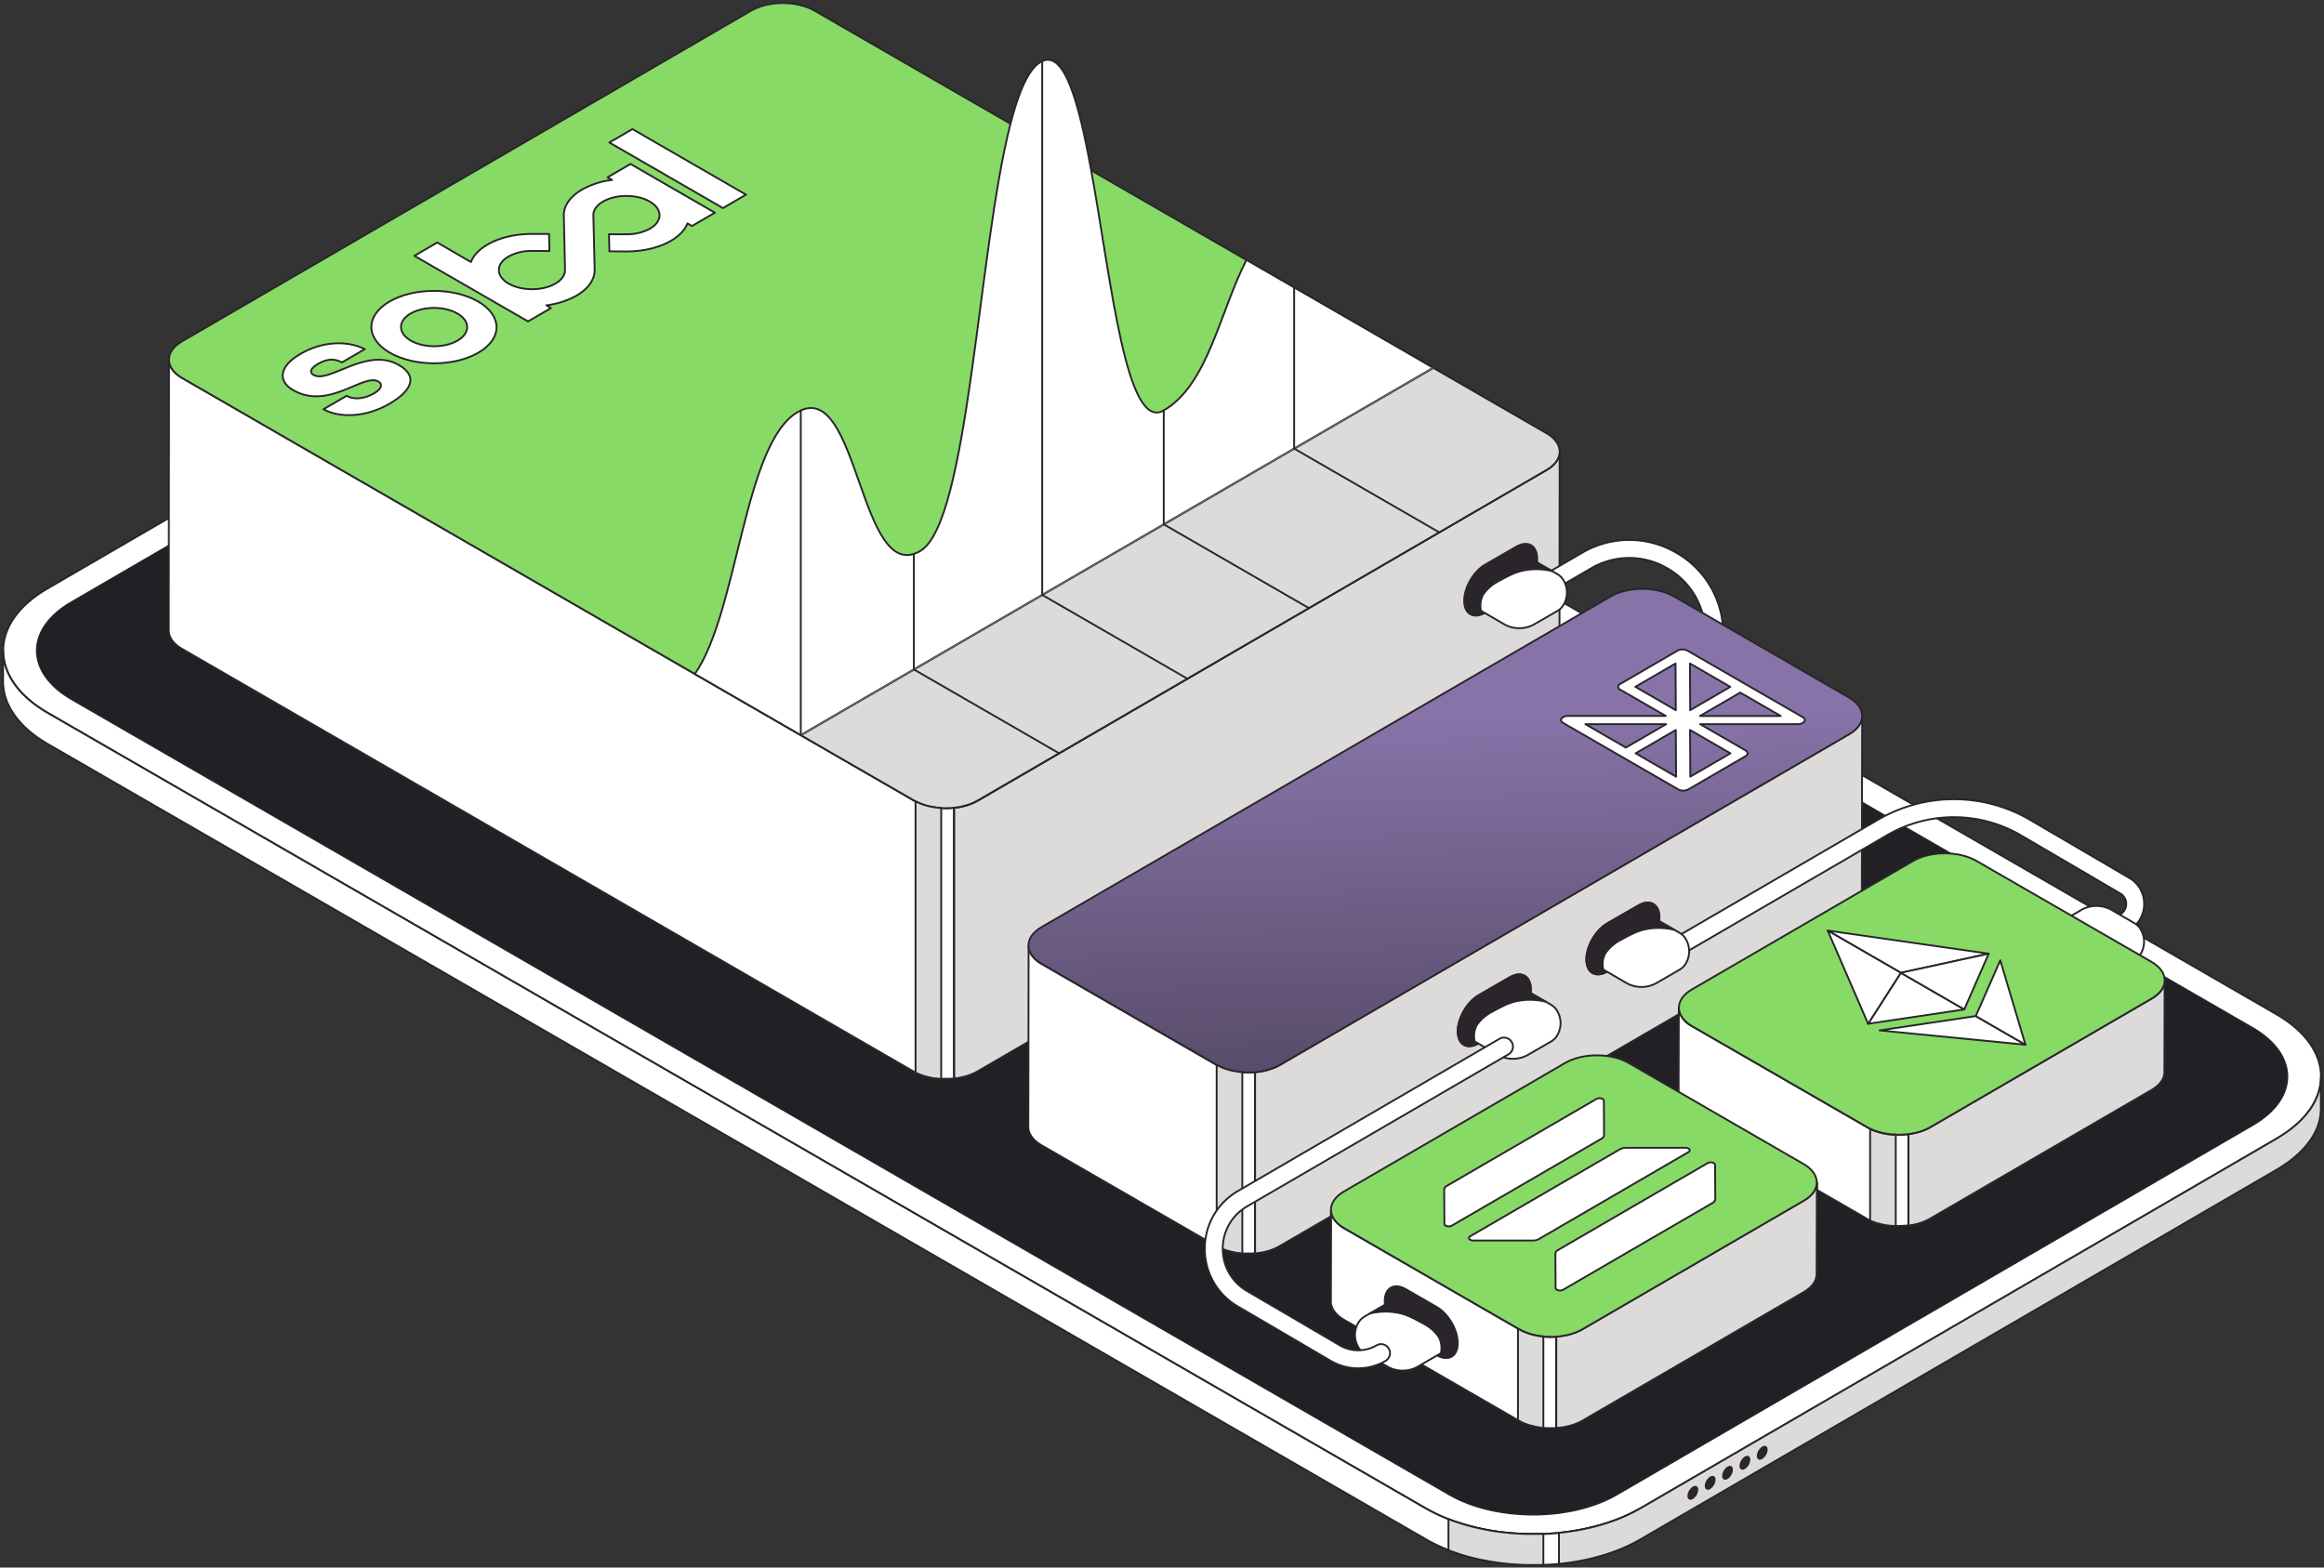 <svg xmlns="http://www.w3.org/2000/svg" width="756" height="510" fill="none"><rect width="100%" height="100%" fill="#333333" stroke="none"/><path fill="#858585" d="M284.573 75.687v10.112a41 41 0 0 0-5.53-2.649V73.04a41 41 0 0 1 5.53 2.648"/><path fill="#8A8A8A" d="M279.043 73.038V83.15a53 53 0 0 0-4.662-1.576V71.462a52 52 0 0 1 4.662 1.576"/><path fill="#8F8F8F" d="M274.38 71.463v10.112a62 62 0 0 0-4.013-.985V70.478q2.05.423 4.013.985"/><path fill="#949494" d="M270.368 70.478V80.59a65 65 0 0 0-3.815-.664V69.814c1.284.182 2.561.408 3.815.664"/><path fill="#999" d="M266.553 69.814v10.112a64 64 0 0 0-3.75-.416V69.398c1.255.102 2.509.24 3.75.416"/><path fill="#9E9E9E" d="M262.802 69.398V79.51a66 66 0 0 0-3.801-.204V69.194c1.269 0 2.539.102 3.801.204"/><path fill="#A3A3A3" d="M259.001 69.193v10.112h-3.947V69.201a51 51 0 0 1 3.947 0"/><path fill="#A8A8A8" d="M255.054 69.216V79.32c-1.459.051-2.86.146-4.283.285V69.5a60 60 0 0 1 4.283-.284"/><path fill="#ADADAD" d="M250.771 69.492v10.105a64 64 0 0 0-4.91.686V70.178a60 60 0 0 1 4.91-.686"/><path fill="#B3B3B3" d="M245.862 70.222v10.105a55 55 0 0 0-7.296 1.817V72.03a54 54 0 0 1 7.296-1.809"/><path fill="#B8B8B8" d="M238.581 71.995v10.112a43.4 43.4 0 0 0-8.405 3.692V75.687a43.4 43.4 0 0 1 8.405-3.692"/><path fill="#C5C5C5" d="m230.175 75.694-.029 10.105L23.128 206.106l.03-10.112z"/><path fill="#B8B8B8" d="M23.15 195.994v10.112l-.467.277v-10.112z"/><path fill="#B3B3B3" d="M22.682 196.271v10.112a29.7 29.7 0 0 0-4.852 3.597v-10.112a30 30 0 0 1 4.852-3.597"/><path fill="#ADADAD" d="M17.83 199.868v10.112a21.5 21.5 0 0 0-2.378 2.561v-10.112a22 22 0 0 1 2.386-2.561"/><path fill="#A8A8A8" d="M15.431 202.429v10.112a18 18 0 0 0-1.554 2.298v-10.112q.688-1.206 1.547-2.298"/><path fill="#A3A3A3" d="M13.898 204.727v10.112a15.6 15.6 0 0 0-1.021 2.189v-10.112a15.6 15.6 0 0 1 1.021-2.189"/><path fill="#9E9E9E" d="M12.877 206.916v10.112a14 14 0 0 0-.628 2.188v-10.111q.226-1.12.627-2.189"/><path fill="#999" d="M12.25 209.09v10.112a13.3 13.3 0 0 0-.248 2.188v-10.111q.029-1.106.248-2.189"/><path fill="#151316" d="M23.332 227.505v10.111c-7.573-4.377-11.352-10.119-11.338-15.861v-10.111c0 5.741 3.765 11.49 11.338 15.861"/><path fill="#898989" d="m732.737 334.438-.029 10.112L284.543 85.798l.029-10.112z"/><path fill="#858585" d="M744.076 350.299v10.113c0-5.742-3.765-11.491-11.338-15.869v-10.105c7.573 4.378 11.352 10.12 11.338 15.861"/><path fill="#19161A" d="M744.068 350.643v10.111a13.4 13.4 0 0 1-.256 2.189v-10.112q.218-1.084.256-2.188"/><path fill="#19171B" d="M743.813 352.853v10.112a14 14 0 0 1-.621 2.189v-10.105q.399-1.07.621-2.189"/><path fill="#1A181C" d="M743.193 355.027v10.105a15.4 15.4 0 0 1-1.029 2.189v-10.112q.6-1.055 1.029-2.189"/><path fill="#1B181C" d="M742.164 357.216v10.112a18 18 0 0 1-1.547 2.298v-10.112a18 18 0 0 0 1.547-2.298"/><path fill="#1C191D" d="M740.632 359.514v10.112a23 23 0 0 1-2.386 2.561v-10.112a22 22 0 0 0 2.386-2.561"/><path fill="#1D1A1E" d="M738.232 362.053v10.112a30 30 0 0 1-4.851 3.597V365.65a30 30 0 0 0 4.851-3.597"/><path fill="#1E1B1F" d="M733.38 365.701v10.112l-.467.27v-10.105z"/><path fill="#201D21" d="m732.92 365.949-.03 10.112-207.025 120.308.029-10.112z"/><path fill="#161417" d="m471.497 486.256-.029 10.112L23.303 237.616l.029-10.112z"/><path fill="#1E1B1F" d="M525.895 486.257v10.104a43.4 43.4 0 0 1-8.405 3.699v-10.112a43.8 43.8 0 0 0 8.405-3.691"/><path fill="#1D1A1E" d="M517.49 489.948v10.112a57 57 0 0 1-7.296 1.809v-10.104a56 56 0 0 0 7.296-1.817"/><path fill="#1C191D" d="M510.208 491.765v10.104a63 63 0 0 1-4.917.686v-10.112a64 64 0 0 0 4.917-.678"/><path fill="#1B181C" d="M505.292 492.443v10.113a70 70 0 0 1-4.275.284v-10.112a59 59 0 0 0 4.275-.285"/><path fill="#1A181C" d="M501.017 492.728v10.112a55 55 0 0 1-3.955 0v-10.112z"/><path fill="#19171B" d="M497.062 492.75v10.112a73 73 0 0 1-3.793-.204v-10.112a65 65 0 0 0 3.793.204"/><path fill="#19161A" d="M493.305 492.545v10.112a63 63 0 0 1-3.75-.423V492.13q1.858.262 3.75.415"/><path fill="#181519" d="M489.519 492.13v10.104a57 57 0 0 1-3.816-.664v-10.104c1.255.255 2.524.481 3.816.664"/><path fill="#171518" d="M485.703 491.466v10.105a54 54 0 0 1-4.013-.978v-10.112c1.306.372 2.649.729 4.013.985"/><path fill="#161417" d="M481.69 490.459v10.112a52 52 0 0 1-4.669-1.576v-10.112a52 52 0 0 0 4.669 1.576"/><path fill="#151316" d="M477.021 488.905v10.112a43.4 43.4 0 0 1-5.523-2.648v-10.112a41 41 0 0 0 5.523 2.648"/><path fill="#fff" d="M740.442 329.952c19.363 11.177 19.465 29.292.233 40.469L533.658 490.729c-19.232 11.177-50.516 11.177-69.872 0L15.621 231.984c-19.356-11.17-19.458-29.292-.234-40.47L222.412 71.207c19.225-11.177 50.516-11.17 69.872 0zM525.895 486.257l207.018-120.308c14.949-8.689 14.868-22.828-.175-31.51L284.572 75.687c-15.044-8.682-39.448-8.682-54.397 0L23.15 195.994c-14.95 8.689-14.869 22.821.182 31.511l448.165 258.752c15.044 8.682 39.449 8.682 54.398 0"/><path stroke="#29252B" stroke-linecap="round" stroke-linejoin="round" stroke-width=".6" d="m525.895 486.257 207.018-120.308c14.949-8.689 14.868-22.828-.175-31.51L284.572 75.687c-15.044-8.682-39.448-8.682-54.397 0L23.15 195.994c-14.95 8.689-14.869 22.821.182 31.511l448.165 258.752c15.044 8.682 39.449 8.682 54.398 0m214.547-156.305c19.363 11.177 19.465 29.292.233 40.469L533.658 490.729c-19.232 11.177-50.516 11.177-69.872 0L15.621 231.984c-19.356-11.17-19.458-29.292-.234-40.47L222.412 71.207c19.225-11.177 50.516-11.17 69.872 0z"/><path fill="#232025" d="M732.737 334.438c15.044 8.69 15.124 22.822.175 31.511L525.894 486.256c-14.949 8.682-39.353 8.682-54.397 0L23.332 227.504c-15.051-8.682-15.132-22.821-.183-31.51L230.174 75.686c14.949-8.682 39.347-8.682 54.398 0z"/><path fill="#fff" stroke="#29252B" stroke-linecap="round" stroke-linejoin="round" stroke-width=".6" d="M533.658 490.736v10.112c-7.471 4.377-16.781 6.989-26.477 7.952l-.554.044c-.533.051-1.058.095-1.591.131l-.999.073-1.664.081H496.5c-.467 0-.941 0-1.408-.051l-.992-.044-1.518-.102-.831-.059h-.044c-.606-.051-1.204-.116-1.802-.175l-.577-.058a87 87 0 0 1-2.363-.299l-.343-.059a59 59 0 0 1-2.029-.321c-.277-.043-.554-.102-.831-.153l-1.532-.292h-.168l-.62-.138-1.664-.38-.919-.233c-.496-.124-1-.255-1.459-.394l-.453-.117-.394-.124a55 55 0 0 1-2.334-.729l-.409-.139a89 89 0 0 1-2.582-.934l-.256-.095-.788-.328-.817-.343c-.387-.16-.766-.336-1.145-.511l-.73-.343a50 50 0 0 1-1.226-.605l-.62-.314a39 39 0 0 1-1.78-.978L15.592 242.096C5.852 236.471 1 229.087 1 221.719v-10.061c0 7.361 4.866 14.715 14.592 20.326l448.165 258.752c.583.336 1.174.657 1.78.978l.613.306 1.233.606.729.343 1.153.518.817.335 1.043.423c.854.336 1.722.65 2.612.956l.409.131c.773.256 1.554.496 2.335.73.284.08.561.168.846.241l1.503.401.912.226 1.67.379.781.168c.511.11 1.022.197 1.532.292l.832.161c.671.109 1.35.219 2.028.313l.358.059c.788.109 1.568.211 2.364.299l.532.051c.613.066 1.226.131 1.846.182l.861.059 1.532.102.978.044c.474 0 .948.043 1.422.051h5.866l1.656-.081 1.007-.072a60 60 0 0 0 1.583-.132c9.944-.977 19.451-3.64 27.068-8.069M310.305 262.831v88.096h-.606q-.496.043-.985.066h-3.166l-.35-.044-.73-.08h-.335l-.314-.051-.774-.139-.364-.065-.241-.059a17 17 0 0 1-.905-.219l-.372-.094-.131-.037a22 22 0 0 1-1.569-.533h-.073c-.226-.087-.437-.189-.656-.284s-.256-.102-.38-.168-.35-.168-.525-.263c-.175-.094-.372-.189-.547-.291L59.206 211.104c-2.875-1.656-4.312-3.838-4.305-6.012l.088-88.038c.001.531.09 1.059.263 1.561.532 1.605 1.882 3.145 4.041 4.378L297.37 260.445l.467.255c.197.103.402.212.606.307l.379.16c.241.11.489.219.73.314.503.197 1.028.372 1.568.533l.496.131.912.226.599.117.78.138c.212 0 .431.066.65.088s.481.058.729.088l.671.051h2.846q.489 0 .985-.066z"/><path fill="#DDDADA" stroke="#29252B" stroke-linecap="round" stroke-linejoin="round" stroke-width=".6" d="m507.356 146.952-.08 88.104v.423c0 .095 0 .306-.051.46v.08c0 .029-.058.197-.08.292a5 5 0 0 1-.124.437v.095c0 .037-.088.175-.124.263a8 8 0 0 1-.212.452s0 .073-.051.11a5 5 0 0 1-.321.51l-.073.095c-.066.088-.124.183-.197.27a8 8 0 0 1-.284.328l-.095.117q-.241.262-.526.526a.4.4 0 0 1-.087.072c-.139.124-.292.248-.445.372-.153.125-.263.219-.409.322-.146.102-.35.233-.525.35s-.241.168-.379.248l-.176.109-94.779 55.076-49.677 28.87-24.076 14-16.576 9.631q-.67.385-1.379.693c-.131.065-.277.124-.416.182-.372.153-.729.299-1.145.431l-.256.102-.16.043c-.248.081-.504.146-.73.212l-.576.16-.81.168-.467.102h-.08a27 27 0 0 1-1.576.219v-88.045a25 25 0 0 0 1.656-.226l.555-.117c.27-.051.54-.102.802-.168l.577-.153c.255-.073.503-.139.729-.219l.423-.146c.387-.131.774-.277 1.146-.43l.416-.183q.708-.309 1.378-.693l185.021-107.613c.197-.116.373-.233.555-.357s.365-.226.525-.35.277-.212.409-.321.306-.241.452-.372c.146-.132.423-.394.613-.599l.095-.116q.257-.287.481-.599l.066-.094a5 5 0 0 0 .372-.621q.125-.218.219-.452c.051-.117.102-.233.146-.357s.087-.292.124-.438q.057-.184.095-.372.042-.228.051-.46.029-.21.036-.423"/><path fill="#87DA65" stroke="#29252B" stroke-linecap="round" stroke-linejoin="round" stroke-width=".6" d="M503.045 140.933c5.72 3.298 5.757 8.653.073 11.951L318.01 260.46c-5.684 3.305-14.928 3.305-20.647 0L59.287 123.007c-5.72-3.305-5.75-8.652-.066-11.957L244.337 3.473c5.676-3.297 14.912-3.297 20.632 0z"/><path fill="#DDDADA" stroke="#29252B" stroke-linecap="round" stroke-linejoin="round" stroke-width=".6" d="M503.118 152.884 318.01 260.46c-5.684 3.305-14.927 3.305-20.647 0l-23.719-13.68-13.132-7.595 205.741-119.497 36.822 21.26c5.698 3.283 5.727 8.638.043 11.936"/><path fill="#fff" stroke="#29252B" stroke-linecap="round" stroke-linejoin="round" stroke-width=".6" d="M466.229 119.673 260.488 239.17l-34.458-19.895c14.088-20.137 15.898-75.074 33.502-85.23 19.801-11.432 19.998 56.696 39.806 45.234 15.81-9.134 18.758-97.807 29.38-139.028 2.678-10.418 5.837-17.809 9.85-20.114 7.587-4.378 12.322 12.913 16.393 35.267 6.566 36.02 11.389 85.186 23.609 78.131 14.395-8.31 18.24-32.16 26.907-48.97l52.399 30.256z"/><path stroke="#606060" stroke-miterlimit="10" stroke-width=".6" d="m260.496 239.163 205.602-119.41"/><path stroke="#29252B" stroke-linecap="round" stroke-linejoin="round" stroke-width=".6" d="M339.028 19.932V193.55M378.571 133.564v37.026M420.989 93.554v52.399M297.281 180.235v37.566M260.496 133.564v105.599M297.281 217.802l47.226 27.264M339.028 193.55l47.211 27.257M378.571 170.591l47.197 27.249M420.989 145.952l47.189 27.243"/><path fill="#fff" stroke="#29252B" stroke-linecap="round" stroke-linejoin="round" stroke-width=".6" d="M129.742 118.754c6.602 3.808 3.881 8.58-3.043 12.6-7.492 4.377-16.05 4.771-21.486 1.802l7.559-4.378c1.678.971 4.851 1.496 8.871-.781 2.78-1.612 2.787-3.108 1.46-3.866-4.867-2.809-16.139 9.484-27.783 2.779-5.02-2.918-4.552-7.726 2.408-11.768 6.96-4.041 15-4.516 20.953-1.561l-7.434 4.319c-2.087-1.087-4.378-1.459-7.734.445-2.145 1.248-3.21 2.685-1.495 3.648 4.975 2.882 17.218-9.302 27.724-3.239"/><path fill="#fff" d="M155.509 98.085c7.975 4.611 8.026 12.067.095 16.671-7.93 4.603-20.807 4.603-28.782 0-7.974-4.604-8.025-12.068-.087-16.664s20.815-4.604 28.774-.007m-21.887 12.738c4.217 2.437 11.024 2.437 15.212 0s4.18-6.384-.037-8.82-11.024-2.43-15.226 0c-4.202 2.429-4.166 6.376.051 8.813"/><path stroke="#29252B" stroke-linecap="round" stroke-linejoin="round" stroke-width=".6" d="M133.622 110.823c4.217 2.437 11.024 2.437 15.212 0s4.18-6.384-.037-8.82-11.024-2.43-15.226 0c-4.202 2.429-4.166 6.376.051 8.813m21.887-12.731c7.975 4.611 8.026 12.067.095 16.671-7.93 4.603-20.807 4.603-28.782 0-7.974-4.604-8.025-12.068-.087-16.664s20.815-4.604 28.774-.007"/><path fill="#fff" stroke="#29252B" stroke-linecap="round" stroke-linejoin="round" stroke-width=".6" d="m179.207 100.244-7.442 4.327-36.96-21.34 7.441-4.327 10.944 6.34c.824-2.086 2.612-4.056 5.392-5.668 4.012-2.335 9.294-3.488 14.591-3.459h5.436l.124 5.552-5.633-.036a15.4 15.4 0 0 0-7.69 1.831c-4.18 2.422-4.165 6.377.044 8.806 4.21 2.43 11.024 2.437 15.212 0 2.116-1.226 3.181-2.845 3.137-4.458l-.387-17.677c-.058-3.057 1.912-6.122 5.925-8.449a26.5 26.5 0 0 1 9.761-3.144l-1.459-.861 7.457-4.334 27.454 15.854-7.457 4.334-1.459-.861c-.802 2.079-2.604 4.056-5.384 5.668-4.013 2.335-9.288 3.488-14.592 3.466l-5.428-.037-.124-5.552h5.618a15.56 15.56 0 0 0 7.704-1.816c4.188-2.437 4.152-6.384-.065-8.821s-11.017-2.437-15.205 0c-2.116 1.233-3.181 2.846-3.137 4.458l.423 17.7c.051 3.049-1.911 6.12-5.924 8.448a26.7 26.7 0 0 1-9.784 3.137zM242.694 63.335l-7.514 4.363-36.953-21.333 7.507-4.363z"/><path fill="#DDDADA" stroke="#29252B" stroke-linecap="round" stroke-linejoin="round" stroke-width=".6" d="M306.174 262.882v88.104h-.627l-.35-.044-.73-.08h-.335l-.314-.051-.773-.139-.365-.065-.241-.059a17 17 0 0 1-.905-.219l-.372-.094-.131-.037a22 22 0 0 1-1.569-.533h-.073c-.226-.087-.437-.189-.656-.284s-.256-.102-.38-.168-.35-.168-.525-.263v-88.235c.197.102.401.212.606.307l.379.16c.241.11.489.219.73.314q.756.294 1.568.532l.496.132.912.226.599.117.78.138c.212 0 .431.066.65.088.218.022.481.058.729.087l.671.052z"/><path fill="#fff" stroke="#29252B" stroke-linecap="round" stroke-linejoin="round" stroke-width=".6" d="M557.639 217.481a2.921 2.921 0 0 1-2.918-2.919v-8.288a24.45 24.45 0 0 0-12.403-21.413 24.45 24.45 0 0 0-24.74.051l-17.904 10.404a2.9 2.9 0 0 1-2.215.298 2.9 2.9 0 0 1-1.023-.501 2.914 2.914 0 0 1-1.047-3.065 2.91 2.91 0 0 1 1.352-1.773l17.904-10.412a30.25 30.25 0 0 1 30.584-.065 30.23 30.23 0 0 1 15.321 26.476v8.288a2.916 2.916 0 0 1-2.911 2.919"/><path fill="#29252B" stroke="#29252B" stroke-linecap="round" stroke-linejoin="round" stroke-width=".6" d="M483.09 183.715c-3.764 2.189-6.807 7.435-6.792 11.761.014 4.327 3.071 6.063 6.836 3.889l10.141-5.837c3.758-2.188 6.8-7.441 6.785-11.761s-3.071-6.062-6.829-3.895z"/><path fill="#fff" stroke="#29252B" stroke-linecap="round" stroke-linejoin="round" stroke-width=".6" d="M480.37 197.49c.403.481.878.897 1.408 1.233l7.85 4.56a10.08 10.08 0 0 0 9.171 0l7.894-4.56a6 6 0 0 0 1.459-1.248 7.79 7.79 0 0 0 0-9.375 6 6 0 0 0-1.408-1.226l-7.85-4.559a10.08 10.08 0 0 0-9.164 0l-7.901 4.559a6.1 6.1 0 0 0-1.459 1.292 7.79 7.79 0 0 0 0 9.324"/><path fill="#29252B" stroke="#29252B" stroke-linecap="round" stroke-linejoin="round" stroke-width=".6" d="M481.777 198.723a7.9 7.9 0 0 1 .496-4.903q.164-.325.365-.627a13.8 13.8 0 0 1 4.866-4.13c3.787-2.043 5.735-3.093 8.879-3.604a21.5 21.5 0 0 1 8.536.365l-12.132-6.42-13.082 8.375c-2.13 2.576-2.582 5.895-1.189 8.281a6.42 6.42 0 0 0 3.261 2.663"/><path fill="#fff" stroke="#29252B" stroke-linecap="round" stroke-linejoin="round" stroke-width=".6" d="M408.257 348.782v58.972h-.146q-.496.043-.985.066h-3.122l-.351-.044-.729-.08-.343-.037-.307-.058c-.262 0-.518-.081-.773-.132-.124 0-.248-.036-.365-.065l-.24-.059a18 18 0 0 1-.905-.218l-.379-.095-.125-.044a18 18 0 0 1-1.561-.525h-.08c-.226-.088-.438-.19-.657-.285l-.379-.16a16 16 0 0 1-.985-.511l-.088-.051-56.907-32.831c-2.881-1.664-4.319-3.845-4.311-6.019l.043-27.564.044-31.372c.01.829.215 1.644.598 2.379a9.2 9.2 0 0 0 3.714 3.597l19.699 11.388 37.208 21.479c.343.197.73.387 1.072.562l.373.16.729.314a18 18 0 0 0 1.569.526l.496.138c.299.08.605.153.905.219l.605.124.773.131.657.095.73.08h3.509c.328 0 .657 0 .978-.065z"/><path fill="#DDDADA" stroke="#29252B" stroke-linecap="round" stroke-linejoin="round" stroke-width=".6" d="m605.769 232.918-.11 58.95a1 1 0 0 1 0 .131v.299c0 .102 0 .307-.051.46v.08c0 .029-.058.19-.08.292a4 4 0 0 1-.124.438v.087c0 .03-.088.176-.124.263a7 7 0 0 1-.212.46c0 .036 0 .073-.051.109a6 6 0 0 1-.321.504l-.073.102c-.065.087-.124.175-.197.262a4 4 0 0 1-.284.336l-.095.109a7 7 0 0 1-.525.533l-.088.073c-.139.124-.299.248-.445.372l-.408.321-.526.35c-.131.08-.241.168-.379.248l-.175.11-54.952 31.933-.387.226-112.829 65.539-.387.226-16.612 9.652c-.438.248-.905.481-1.379.729-.131.066-.277.117-.416.176-.372.16-.73.306-1.145.437-.088 0-.168.073-.263.103l-.161.043-.729.212c-.19.051-.38.109-.569.153-.19.044-.54.124-.81.175l-.467.102h-.08c-.547.102-1.102.175-1.664.234h-.372v-58.972h.46a21 21 0 0 0 1.656-.234c.19 0 .372-.072.555-.109.182-.036.539-.109.802-.175s.387-.102.576-.153l.73-.212.416-.146q.593-.197 1.153-.437l.415-.176a10 10 0 0 0 1.379-.729L601.53 238.828c.197-.117.372-.241.554-.358l.526-.35.408-.321.453-.372a10 10 0 0 0 .612-.606l.095-.109c.175-.197.336-.402.482-.599l.065-.102q.207-.294.373-.613.116-.232.218-.459c.051-.117.103-.234.146-.35.044-.117.088-.292.124-.438q.058-.183.095-.372c0-.153.037-.307.051-.46q.028-.2.037-.401"/><path fill="url(#a)" stroke="#29252B" stroke-linecap="round" stroke-linejoin="round" stroke-width=".6" d="M601.464 226.936c5.713 3.297 5.742 8.652.066 11.95L416.414 346.462c-5.676 3.305-14.92 3.305-20.632 0l-56.907-32.867c-5.72-3.305-5.75-8.653-.066-11.958l185.116-107.576c5.676-3.298 14.92-3.298 20.64 0z"/><path fill="#29252B" stroke="#29252B" stroke-linecap="round" stroke-linejoin="round" stroke-width=".6" d="M481.003 323.809c-3.764 2.189-6.807 7.434-6.792 11.761s3.042 6.055 6.836 3.867l10.141-5.837c3.758-2.189 6.8-7.434 6.793-11.754-.008-4.319-3.079-6.07-6.837-3.903zM522.837 300.426c-3.764 2.189-6.807 7.442-6.792 11.768s3.071 6.063 6.836 3.889l10.141-5.837c3.758-2.189 6.8-7.442 6.793-11.761-.008-4.319-3.079-6.07-6.837-3.896z"/><path fill="#DDDADA" stroke="#29252B" stroke-linecap="round" stroke-linejoin="round" stroke-width=".6" d="M404.129 348.797v58.986h-.168l-.35-.043-.73-.08-.343-.037-.306-.058c-.263 0-.518-.081-.774-.132-.124 0-.248-.036-.364-.065l-.241-.059a17 17 0 0 1-.905-.219l-.379-.094-.124-.044a18 18 0 0 1-1.562-.525h-.08c-.226-.088-.438-.19-.656-.285l-.38-.161c-.343-.16-.671-.335-.985-.51v-59.023c.343.197.73.387 1.073.562l.372.16.729.314c.511.197 1.029.372 1.569.525l.496.139c.299.08.606.153.905.219l.605.124.774.131.656.095.73.08z"/><path fill="#29252B" stroke="#29252B" stroke-linecap="round" stroke-linejoin="round" stroke-width=".6" d="M481.003 323.809c-3.764 2.189-6.807 7.434-6.792 11.761s3.042 6.055 6.836 3.867l10.141-5.837c3.758-2.189 6.8-7.434 6.793-11.754-.008-4.319-3.079-6.07-6.837-3.903z"/><path fill="#fff" stroke="#29252B" stroke-linecap="round" stroke-linejoin="round" stroke-width=".6" d="M478.29 337.583c.405.482.883.898 1.416 1.233l7.85 4.56a10.08 10.08 0 0 0 9.171 0l7.894-4.56a6.1 6.1 0 0 0 1.459-1.247 7.77 7.77 0 0 0 0-9.368 6 6 0 0 0-1.401-1.233l-7.85-4.56a10.1 10.1 0 0 0-9.164 0l-7.901 4.56a6 6 0 0 0-1.459 1.298 7.78 7.78 0 0 0-.015 9.317"/><path fill="#29252B" stroke="#29252B" stroke-linecap="round" stroke-linejoin="round" stroke-width=".6" d="M479.705 338.816a7.83 7.83 0 0 1 .489-4.902c.051-.103.175-.321.372-.628a13.7 13.7 0 0 1 4.866-4.129c3.78-2.043 5.728-3.094 8.872-3.597a21.4 21.4 0 0 1 8.536.357l-12.126-6.42-13.088 8.376c-2.123 2.575-2.576 5.895-1.189 8.28a6.43 6.43 0 0 0 3.268 2.663"/><path fill="#fff" stroke="#29252B" stroke-linecap="round" stroke-linejoin="round" stroke-width=".6" d="M546.906 310.254a2.92 2.92 0 0 1-2.524-1.46 2.917 2.917 0 0 1 1.05-3.99l65.538-38.135a49.06 49.06 0 0 1 49.4.065l32.276 18.896a9.71 9.71 0 0 1 4.845 8.478 9.701 9.701 0 0 1-4.874 8.463l-8.922 5.187a2.917 2.917 0 0 1-4.361-2.135 2.93 2.93 0 0 1 .573-2.16c.233-.305.523-.561.855-.753l8.922-5.188a3.87 3.87 0 0 0 1.97-3.421 3.85 3.85 0 0 0-1.962-3.429l-32.277-18.896a43.205 43.205 0 0 0-43.512-.066l-65.538 38.135a2.9 2.9 0 0 1-1.459.409"/><path fill="#fff" stroke="#29252B" stroke-linecap="round" stroke-linejoin="round" stroke-width=".6" d="M695.923 311.027a6.2 6.2 0 0 1-1.408 1.24l-7.872 4.553a10.09 10.09 0 0 1-9.171 0l-7.894-4.56a6.2 6.2 0 0 1-1.459-1.255 7.79 7.79 0 0 1 0-9.368c.4-.481.876-.895 1.408-1.226l7.85-4.56a10.1 10.1 0 0 1 9.164 0l7.901 4.56a6.1 6.1 0 0 1 1.459 1.292 7.775 7.775 0 0 1 .022 9.324"/><path fill="#29252B" stroke="#29252B" stroke-linecap="round" stroke-linejoin="round" stroke-width=".6" d="M522.837 300.426c-3.764 2.189-6.807 7.442-6.792 11.768s3.071 6.063 6.836 3.889l10.141-5.837c3.758-2.189 6.8-7.442 6.793-11.761-.008-4.319-3.079-6.07-6.837-3.896z"/><path fill="#fff" stroke="#29252B" stroke-linecap="round" stroke-linejoin="round" stroke-width=".6" d="M520.124 314.2c.404.486.881.904 1.416 1.241l7.85 4.56a10.08 10.08 0 0 0 9.171 0l7.894-4.56a6.2 6.2 0 0 0 1.459-1.255 7.77 7.77 0 0 0 0-9.368 6 6 0 0 0-1.401-1.226l-7.85-4.559a10.08 10.08 0 0 0-9.164 0l-7.901 4.559a6 6 0 0 0-1.459 1.292 7.78 7.78 0 0 0-.015 9.316"/><path fill="#29252B" stroke="#29252B" stroke-linecap="round" stroke-linejoin="round" stroke-width=".6" d="M521.54 315.441a7.83 7.83 0 0 1 .489-4.903q.162-.328.372-.627a13.7 13.7 0 0 1 4.866-4.13c3.78-2.042 5.728-3.093 8.872-3.604a21.5 21.5 0 0 1 8.536.365l-12.126-6.42-13.088 8.375c-2.131 2.568-2.576 5.888-1.189 8.274a6.4 6.4 0 0 0 3.268 2.67"/><path fill="#fff" stroke="#29252B" stroke-linecap="round" stroke-linejoin="round" stroke-width=".6" d="M620.776 368.977v29.731l-.562.065h-.525c-.329 0-.65.051-.985.066h-2.102c-.248 0-.496 0-.729-.044h-.328l-.343-.044c-.248 0-.489-.043-.73-.08h-.343l-.314-.051-.773-.139-.357-.058-.248-.066a18 18 0 0 1-.905-.218l-.372-.095h-.124a21 21 0 0 1-1.569-.533h-.08a10 10 0 0 1-.657-.284l-.379-.161c-.365-.175-.73-.365-1.065-.562l-16.263-9.389v-2.328a4 4 0 0 1-.036.423c0 .154 0 .307-.051.46s-.066.248-.095.372a5 5 0 0 1-.124.438c-.051.146-.102.241-.153.357l-40.215-23.215c-2.874-1.663-4.311-3.845-4.304-6.019l.073-27.585.387-.226a8.67 8.67 0 0 0 3.925 4.093l56.907 32.831c.314.189.649.357.985.518l.087.043.38.161c.24.109.481.219.729.314.504.197 1.029.372 1.562.532l.503.132.905.226.605.116.774.139.649.095.729.08.679.051c.241 0 .489 0 .73.044h2.101q.495 0 .985-.066c.175 0 .35 0 .518-.043z"/><path fill="#DDDADA" stroke="#29252B" stroke-linecap="round" stroke-linejoin="round" stroke-width=".6" d="M546.119 327.829c.001.656.129 1.305.379 1.912l-.387.226zM590.988 385.144q.028-.21.036-.423v2.328l-.46-.263c.052-.117.11-.241.154-.357.043-.117.087-.292.124-.438.036-.146.073-.248.095-.372.021-.124.036-.321.051-.475M704.152 318.957l-.08 29.738a1 1 0 0 1 0 .124v.299c0 .095 0 .306-.059.46a.3.3 0 0 1 0 .08c0 .102-.058.197-.08.299a3 3 0 0 1-.131.431v.094c0 .088-.088.175-.124.263a6 6 0 0 1-.212.452 1 1 0 0 0-.051.11 7 7 0 0 1-.321.51l-.073.095c-.066.095-.124.183-.197.27a8 8 0 0 1-.285.329q-.044.06-.094.116-.25.277-.526.526l-.087.08c-.139.124-.299.241-.453.365-.153.124-.262.219-.408.321s-.343.241-.518.35-.248.175-.38.255l-.175.102-71.951 41.812c-.437.256-.904.482-1.379.73l-.415.175c-.372.153-.73.299-1.146.431l-.255.102-.161.043c-.248.081-.503.146-.729.212l-.577.161c-.262.065-.532.116-.802.167l-.474.103h-.081q-.546.096-1.094.16v-29.73q.601-.067 1.182-.168l.547-.117c.27-.051.54-.102.81-.168l.569-.153c.255-.073.503-.138.73-.219l.423-.138c.386-.139.773-.277 1.145-.438l.416-.175q.704-.33 1.372-.73l71.951-41.812c.197-.109.372-.233.554-.35l.525-.35c.146-.11.278-.219.409-.329.131-.109.306-.24.445-.364s.43-.402.62-.606l.095-.109q.256-.288.474-.606a.4.4 0 0 0 .073-.095q.202-.296.372-.612c.081-.154.146-.307.212-.46q.085-.171.153-.35c.051-.146.088-.292.124-.438q.057-.184.095-.372c0-.153 0-.307.051-.46a5 5 0 0 0-.029-.416"/><path fill="#87DA65" stroke="#29252B" stroke-linecap="round" stroke-linejoin="round" stroke-width=".6" d="M699.876 312.938c5.713 3.305 5.742 8.653.066 11.951l-71.951 41.812c-5.676 3.305-14.913 3.305-20.633 0l-56.907-32.831c-5.712-3.298-5.742-8.653-.066-11.95l71.951-41.813c5.677-3.305 14.913-3.305 20.633 0z"/><path fill="#fff" stroke="#29252B" stroke-linecap="round" stroke-linejoin="round" stroke-width=".6" d="M506.204 434.873v29.73c-.219 0-.438.037-.664.044h-2.094l-.73-.044h-.328l-.299-.036h-.029c-.248 0-.489-.044-.73-.081l-.343-.036-.314-.051-.729-.139-.365-.058-.248-.066a20 20 0 0 1-.905-.219l-.372-.095h-.124c-.54-.16-1.058-.335-1.568-.532h-.081c-.226-.088-.437-.19-.656-.285s-.256-.102-.372-.16a15 15 0 0 1-1.073-.562l-.386-.226-56.55-32.641c-2.875-1.664-4.312-3.845-4.305-6.019l.073-27.586.387-.226c.191.453.436.882.73 1.277a10.1 10.1 0 0 0 3.232 2.816l56.469 32.597.467.27c.35.205.73.387 1.072.562l.38.161c.241.109.481.219.729.313.504.197 1.029.373 1.562.533l.503.131.905.227.605.116.774.139c.219 0 .43.065.649.087s.467.059.693.081h.037l.678.051c.241 0 .489 0 .73.043h2.101z"/><path fill="#DDDADA" stroke="#29252B" stroke-linecap="round" stroke-linejoin="round" stroke-width=".6" d="M433.225 395.205q.045.153.109.3l-.387.226v-2.153q0 .412.066.818.07.413.212.809M591.024 384.721v2.328l-.08 27.403v.131q-.007.15-.037.299c0 .153 0 .307-.051.46a.3.3 0 0 1 0 .08c0 .095-.058.197-.087.292s-.073.292-.124.438v.087c0 .095-.088.182-.124.27a4 4 0 0 1-.219.452 1 1 0 0 1-.051.11 5 5 0 0 1-.321.503l-.066.102-.197.27c-.087.11-.19.219-.284.329l-.095.109a9 9 0 0 1-.526.533l-.087.073-.453.372c-.131.109-.262.219-.408.321l-.525.35-.372.248-.183.109-71.951 41.813q-.67.385-1.379.693c-.131.065-.277.124-.416.182-.372.153-.729.299-1.145.431l-.255.102-.161.043c-.248.081-.503.146-.729.219l-.577.154-.802.167-.475.102h-.08a25 25 0 0 1-1.656.227h-.846v-29.731h.408c.175 0 .35 0 .518-.044a24 24 0 0 0 1.664-.226l.547-.109.81-.175.569-.153c.255-.073.503-.139.729-.219l.424-.139c.386-.138.773-.284 1.145-.438l.416-.175c.474-.219.941-.445 1.379-.729l71.951-41.812c.197-.117.372-.234.554-.358s.358-.226.525-.35l.409-.321c.153-.124.306-.241.445-.372.139-.132.423-.394.613-.598l.102-.117q.254-.294.474-.598l.073-.095a6 6 0 0 0 .577-1.058q0 0 0 0c.051-.117.109-.241.153-.358s.087-.292.124-.437c.036-.146.073-.249.095-.373s0-.306.051-.459q.011-.178.007-.358"/><path fill="#87DA65" stroke="#29252B" stroke-linecap="round" stroke-linejoin="round" stroke-width=".6" d="M586.69 378.703c5.72 3.297 5.749 8.652.073 11.95l-71.958 41.812c-5.676 3.305-14.912 3.305-20.632 0l-56.907-32.867c-5.713-3.305-5.742-8.653-.066-11.951l71.951-41.819c5.683-3.298 14.92-3.298 20.64 0z"/><path fill="#fff" stroke="#29252B" stroke-linecap="round" stroke-linejoin="round" stroke-width=".6" d="m658.875 339.904-47.43-4.662 31.277-4.662zM638.98 328.42l-31.285 4.662 10.638-16.583zM646.924 310.283l-28.585 6.216-23.784-13.731z"/><path fill="#fff" stroke="#29252B" stroke-linecap="round" stroke-linejoin="round" stroke-width=".6" d="m646.925 310.283-7.945 18.137-20.64-11.921zM650.69 312.442l8.186 27.461-16.153-9.324zM618.331 316.499l-10.637 16.583-13.132-30.314zM521.327 357.545a.73.73 0 0 1 .408.576l.066 11.184a1.46 1.46 0 0 1-.824 1.161l-48.692 28.293a2.2 2.2 0 0 1-2.021 0 .73.73 0 0 1-.401-.577l-.066-11.184c.028-.247.118-.482.263-.683.144-.202.337-.364.561-.47l48.7-28.3a2.19 2.19 0 0 1 2.006 0M557.507 378.418a.73.73 0 0 1 .416.576l.058 11.185a1.46 1.46 0 0 1-.825 1.16l-48.692 28.293a2.19 2.19 0 0 1-2.013 0 .73.73 0 0 1-.409-.577l-.065-11.184a1.458 1.458 0 0 1 .824-1.16l48.699-28.3a2.19 2.19 0 0 1 2.007.007M549.256 373.668c.511.292.606.81 0 1.161l-48.655 28.3a4.04 4.04 0 0 1-1.999.481h-19.334a2 2 0 0 1-.999-.233c-.518-.299-.613-.817 0-1.167l48.692-28.293a4 4 0 0 1 1.999-.482h19.304c.346-.01.688.071.992.233"/><path fill="#DDDADA" stroke="#29252B" stroke-linecap="round" stroke-linejoin="round" stroke-width=".6" d="M502.06 434.815v29.744c-.248 0-.489-.043-.73-.08l-.342-.036-.314-.051-.73-.139-.365-.058-.248-.066a21 21 0 0 1-.904-.219l-.372-.095h-.124c-.54-.16-1.058-.335-1.569-.532h-.08c-.226-.088-.438-.19-.657-.285s-.255-.102-.372-.16a15 15 0 0 1-1.072-.562l-.387-.226v-29.782l.467.27c.35.205.729.387 1.072.562l.38.161c.24.109.481.218.729.313a21 21 0 0 0 1.562.533l.503.131.905.226.605.117.774.139c.218 0 .43.065.649.087s.408-.014.62.008M616.691 369.152v29.738h-.088c-.248 0-.496 0-.729-.044h-.329l-.343-.044c-.248 0-.489-.043-.729-.08h-.343l-.314-.051-.773-.139-.358-.058-.248-.066a18 18 0 0 1-.904-.218l-.373-.095h-.124a21 21 0 0 1-1.568-.533h-.08a10 10 0 0 1-.657-.284l-.379-.161v-29.781l.087.044.38.16c.24.109.481.219.729.314.503.197 1.029.372 1.561.532l.504.132.904.226.606.117.773.138.65.095.729.08.679.051c.241-.094.489-.087.737-.073"/><path fill="#29252B" stroke="#29252B" stroke-linecap="round" stroke-linejoin="round" stroke-width=".6" d="M467.419 425.257c3.765 2.189 6.807 7.434 6.793 11.761s-3.072 6.063-6.837 3.896l-10.141-5.837c-3.757-2.189-6.799-7.434-6.785-11.753.015-4.32 3.072-6.071 6.829-3.904z"/><path fill="#fff" stroke="#29252B" stroke-linecap="round" stroke-linejoin="round" stroke-width=".6" d="M470.132 439.032a6 6 0 0 1-1.408 1.233l-7.85 4.559a10.08 10.08 0 0 1-9.171 0l-7.894-4.559a6 6 0 0 1-1.459-1.248 7.784 7.784 0 0 1 0-9.368 6.1 6.1 0 0 1 1.408-1.233l7.85-4.56a10.1 10.1 0 0 1 9.164 0l7.901 4.56a6.1 6.1 0 0 1 1.459 1.299 7.78 7.78 0 0 1 0 9.317"/><path fill="#29252B" stroke="#29252B" stroke-linecap="round" stroke-linejoin="round" stroke-width=".6" d="M468.725 440.264a7.9 7.9 0 0 0-.496-4.902 7 7 0 0 0-.365-.628 13.8 13.8 0 0 0-4.866-4.129c-3.787-2.043-5.735-3.094-8.879-3.597a21.4 21.4 0 0 0-8.529.357l12.125-6.42 13.082 8.376c2.13 2.575 2.583 5.895 1.189 8.28a6.42 6.42 0 0 1-3.261 2.663"/><path fill="#fff" stroke="#29252B" stroke-linecap="round" stroke-linejoin="round" stroke-width=".6" d="M441.833 445.174c-3.138.003-6.22-.83-8.93-2.414l-30.197-17.686a21.56 21.56 0 0 1-10.776-18.823 21.54 21.54 0 0 1 10.827-18.786l85.018-49.487a2.91 2.91 0 0 1 3.238.203 2.93 2.93 0 0 1 1.122 1.932 2.93 2.93 0 0 1-.573 2.16 2.9 2.9 0 0 1-.854.753l-85.018 49.466a15.79 15.79 0 0 0-7.923 13.759 15.79 15.79 0 0 0 7.887 13.775l30.197 17.685a11.86 11.86 0 0 0 11.936 0 2.906 2.906 0 0 1 3.237.203 2.93 2.93 0 0 1 1.052 3.069 2.92 2.92 0 0 1-1.356 1.777 17.7 17.7 0 0 1-8.887 2.414"/><path fill="#DDDADA" stroke="#29252B" stroke-linecap="round" stroke-linejoin="round" stroke-width=".6" d="M754.997 351.205c0 .248 0 .496-.059.729-.058.234-.051.438-.08.657s-.073.489-.117.73c-.043.24-.087.437-.138.656s-.11.474-.175.73a9 9 0 0 1-.19.656c-.073.219-.153.475-.234.73-.08.255-.16.423-.24.635-.081.211-.205.503-.314.729s-.19.416-.292.62-.255.497-.387.73l-.328.598q-.262.438-.547.876c-.109.175-.219.357-.343.532-.219.321-.46.635-.73.956-.109.146-.211.299-.328.445l-.175.204q-.381.471-.795.942l-.234.262c-.328.358-.671.73-1.036 1.073l-.197.189c-.27.263-.554.526-.846.781l-.729.627c-.227.19-.453.38-.686.562s-.511.409-.774.606l-.729.554q-.414.297-.839.584c-.285.19-.518.357-.788.532s-.591.38-.898.57c-.306.189-.729.474-1.145.729L533.606 490.736a56 56 0 0 1-10.827 4.757 70.5 70.5 0 0 1-9.353 2.335 81 81 0 0 1-6.296.876v10.111a78 78 0 0 0 6.303-.882 71 71 0 0 0 9.346-2.328 55.7 55.7 0 0 0 10.827-4.757l207.025-120.307.606-.357c.19-.11.357-.227.54-.343l.897-.569c.27-.175.525-.35.788-.533.263-.182.562-.387.839-.584l.73-.554c.262-.197.525-.401.773-.606l.686-.569.729-.62c.095-.087.205-.168.292-.255.088-.088.372-.35.562-.533l.19-.19c.364-.35.729-.729 1.036-1.072.08-.08.153-.168.226-.255q.426-.47.81-.949l.168-.197q.033-.049.072-.095c.095-.116.168-.24.263-.357.241-.314.474-.635.73-.956.124-.175.233-.35.343-.525q.284-.438.547-.876c.044-.08.102-.16.146-.24.043-.081.124-.241.182-.358.139-.248.263-.496.387-.73s.197-.415.292-.627c.094-.211.211-.496.313-.729l.139-.336c0-.102.066-.204.102-.307.088-.233.161-.474.234-.729s.138-.438.196-.657l.176-.729c0-.124.065-.256.094-.387.03-.131 0-.175 0-.263.044-.248.088-.496.117-.729.029-.234.059-.431.08-.65.022-.218.044-.496.059-.729.014-.234 0-.292 0-.438v-10.542c.058.262.036.554.022.839"/><path fill="#29252B" d="M550.678 483.674c.97-.562 1.751-.109 1.758 1a3.85 3.85 0 0 1-1.751 3.027c-.97.562-1.758.11-1.758-.999a3.84 3.84 0 0 1 1.751-3.028M556.325 480.413c.963-.555 1.751-.109 1.751 1a3.85 3.85 0 0 1-1.743 3.035c-.971.554-1.759.109-1.759-1.007a3.8 3.8 0 0 1 .511-1.725 3.8 3.8 0 0 1 1.24-1.303M561.966 477.152c.97-.555 1.758-.11 1.758 1.007a3.85 3.85 0 0 1-1.744 3.027c-.97.562-1.758.11-1.765-1.007a3.89 3.89 0 0 1 1.751-3.027M567.612 473.898c.963-.562 1.759-.117 1.759.999a3.85 3.85 0 0 1-1.744 3.028c-.97.562-1.758.11-1.766-.999a3.84 3.84 0 0 1 1.751-3.028M573.259 470.637c.963-.555 1.751-.11 1.758.999a3.86 3.86 0 0 1-1.744 3.028c-.97.562-1.758.109-1.765-1a3.85 3.85 0 0 1 1.751-3.027"/><path fill="#DDDADA" stroke="#29252B" stroke-linecap="round" stroke-linejoin="round" stroke-width=".6" d="M502.059 499.046v10.112h-5.603c-.467 0-.941 0-1.408-.051l-.992-.044-1.518-.102-.831-.058h-.044c-.606-.051-1.204-.117-1.802-.175l-.577-.059a80 80 0 0 1-2.363-.299l-.343-.058a62 62 0 0 1-2.029-.321c-.277-.044-.554-.102-.831-.153l-1.532-.292h-.168l-.62-.139-1.664-.379-.919-.234c-.496-.124-1-.255-1.459-.394l-.452-.116-.394-.124a54 54 0 0 1-2.335-.73l-.409-.139a89 89 0 0 1-2.582-.933v-10.127c.853.336 1.721.649 2.611.956l.409.131q1.161.38 2.335.73c.284.08.561.167.846.24l1.503.402.912.226 1.671.379.78.168c.511.11 1.022.197 1.532.292l.832.16c.671.11 1.35.219 2.028.314l.358.058c.788.11 1.568.212 2.364.3l.532.051c.613.065 1.226.131 1.846.182l.861.058 1.532.103.978.043c.474 0 .948.044 1.422.051h4.925z"/><path fill="#fff" d="M567.811 244.141c.904.526.904 1.365 0 1.89l-18.605 10.812a3.57 3.57 0 0 1-3.254 0l-37.463-21.632c-.657-.379-.861-.948-.511-1.459a2.67 2.67 0 0 1 2.123-.817h31.788l-14.796-8.543a.993.993 0 0 1 0-1.883l18.611-10.819a3.58 3.58 0 0 1 3.247 0l37.471 21.632c.657.379.861.955.503 1.459a1.5 1.5 0 0 1-.488.43c-.5.27-1.06.405-1.627.394h-31.759zm-1.73-18.801L553 232.942h26.265l-13.132-7.595m-16.343 5.713 13.081-7.595-13.132-7.602.08 15.197m-20.902 12.155 13.081-7.602h-26.265l13.133 7.602m3.144-19.75 13.133 7.595-.088-15.197-13.074 7.602m.117 21.632 13.132 7.595-.087-15.197-13.074 7.602m17.765 7.595 13.074-7.595-13.133-7.602.088 15.197"/><path stroke="#29252B" stroke-linecap="round" stroke-linejoin="round" stroke-width=".6" d="M566.081 225.34 553 232.942h26.265l-13.132-7.595m-16.343 5.713 13.081-7.595-13.132-7.602.08 15.197m-20.902 12.155 13.081-7.602h-26.265l13.133 7.602m3.144-19.75 13.133 7.595-.088-15.197-13.074 7.602m.117 21.632 13.132 7.595-.087-15.197-13.074 7.602m17.765 7.595 13.074-7.595-13.133-7.602.088 15.197m17.948-8.551c.904.526.904 1.365 0 1.89l-18.605 10.812a3.57 3.57 0 0 1-3.254 0l-37.463-21.632c-.657-.379-.861-.948-.511-1.459a2.67 2.67 0 0 1 2.123-.817h31.788l-14.796-8.543a.993.993 0 0 1 0-1.883l18.611-10.819a3.58 3.58 0 0 1 3.247 0l37.471 21.632c.657.379.861.955.503 1.459a1.5 1.5 0 0 1-.488.43c-.5.27-1.06.405-1.627.394h-31.759z"/><defs><linearGradient id="a" x1="469.243" x2="474.955" y1="234.304" y2="459.839" gradientUnits="userSpaceOnUse"><stop stop-color="#8773A8"/><stop offset="1" stop-color="#29252B"/></linearGradient></defs></svg>